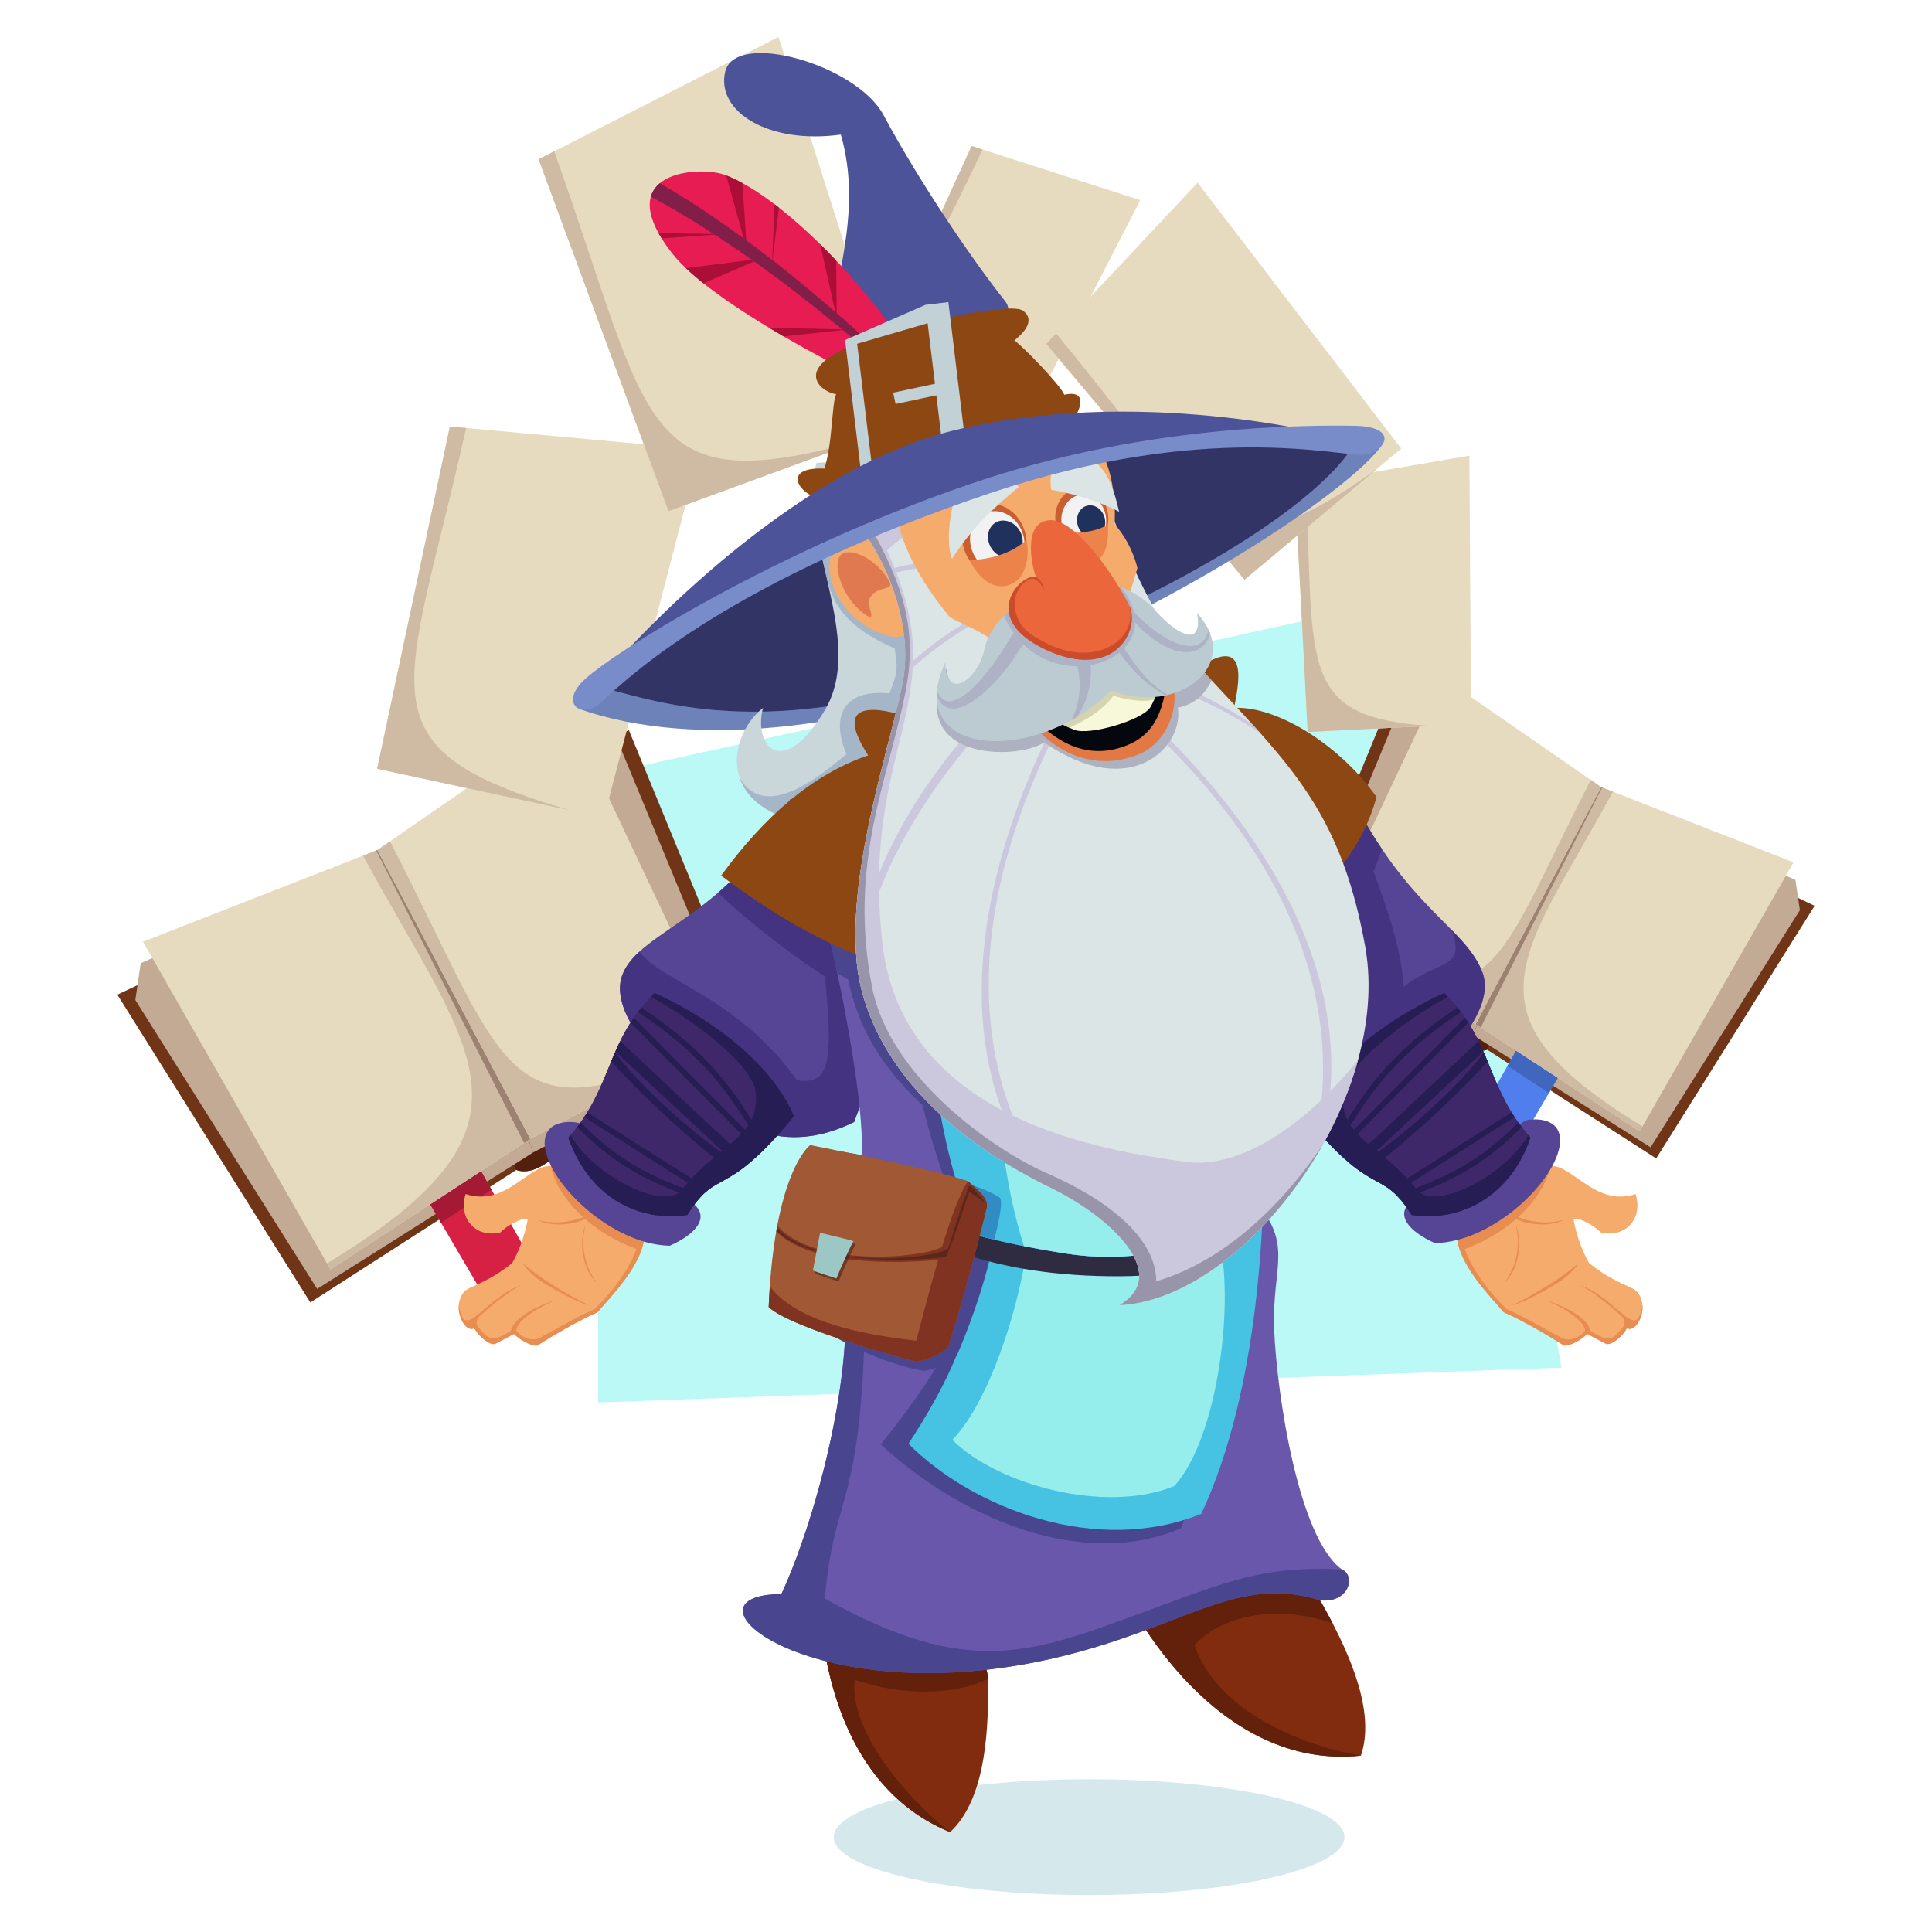<?xml version="1.0" encoding="UTF-8"?>
<svg xmlns="http://www.w3.org/2000/svg" xmlns:xlink="http://www.w3.org/1999/xlink" version="1.1" id="character" x="0px" y="0px" viewBox="0 0 512 512" xml:space="preserve" width="512" height="512">
<g>
	<polygon fill="#BBF9F6" points="413.792,362.448 158.522,371.678 158.522,205.417 378.432,157.342  "/>
	<ellipse fill="#D5E9ED" cx="288.63" cy="486.866" rx="67.668" ry="15.343"/>
	<g>
		<path fill="#703516" d="M426.379,214.283l-56.745-31.826l-28.344,68.95l43.09,21.281c0,0-0.863,1.631,4.082,4.547    c3.427,2.021,5.638,0.932,5.638,0.932l44.808,28.832l41.99-66.955L426.379,214.283z"/>
		<path fill="#52200C" d="M426.379,214.283l-9.495-5.325l-32.504,63.73c0,0-0.863,1.631,4.082,4.547    c3.427,2.021,5.638,0.932,5.638,0.932l36.019-62.116L426.379,214.283z"/>
		<polygon fill="#C2AA95" points="476.982,241.205 475.814,233.193 429.822,213.002 391.463,271.568 391.462,271.568 390.4,274.336     437.422,304.051   "/>
		<polygon fill="#507FED" points="416.668,252.115 388.459,301.981 396.925,299.901 398.639,309.853 426.297,262.68   "/>
		<polygon fill="#4066BD" points="399.506,282.454 410.483,289.652 426.297,262.68 416.668,252.115   "/>
		<polygon fill="#C2AA95" points="391.462,271.568 402.145,202.378 377.703,181.063 371.475,186.236 344.834,250.665 390.4,274.336       "/>
		<polygon fill="#E6DBBF" points="424.315,208.576 391.055,271.411 434.527,299.834 475.313,228.523   "/>
		<path fill="#CFBBA3" d="M427.444,209.799l-3.129-1.224l-33.261,62.836l43.472,28.422l0.762-1.332    c-49.347-29.992-31.775-44.749-7.995-88.413C427.348,209.989,427.392,209.898,427.444,209.799z"/>
		<polygon fill="#9C8270" points="424.315,208.576 391.055,271.411 392.403,272.293 424.585,208.681   "/>
		<polygon fill="#E6DBBF" points="382.324,179.549 349.32,249.476 391.055,271.411 424.315,208.576   "/>
		<path fill="#CFBBA3" d="M355.686,252.822l35.368,18.59l33.261-62.836l-2.731-1.888    C395.914,256.425,397.084,270.803,355.686,252.822z"/>
	</g>
	<g>
		<path fill="#703516" d="M97.508,232.219l69.128-38.771l34.529,83.997l-52.494,25.925c0,0,1.052,1.987-4.973,5.54    c-4.175,2.461-6.868,1.135-6.868,1.135l-54.587,35.124L31.09,263.601L97.508,232.219z"/>
		<path fill="#52200C" d="M97.508,232.219l11.567-6.487l39.597,77.638c0,0,1.052,1.987-4.973,5.54    c-4.175,2.461-6.868,1.135-6.868,1.135l-43.88-75.672L97.508,232.219z"/>
		<polygon fill="#C2AA95" points="35.861,265.016 37.284,255.256 93.313,230.659 140.044,302.005 140.044,302.006 141.339,305.378     84.054,341.577   "/>
		<polygon fill="#D62044" points="109.337,278.308 143.703,339.056 133.389,336.522 131.302,348.646 97.607,291.178   "/>
		<polygon fill="#A61935" points="130.245,315.267 116.872,324.036 97.607,291.178 109.337,278.308   "/>
		<polygon fill="#C2AA95" points="140.044,302.005 127.03,217.716 156.806,191.75 164.394,198.051 196.849,276.541 141.339,305.378       "/>
		<polygon fill="#E6DBBF" points="100.022,225.266 140.541,301.815 87.581,336.44 37.894,249.566   "/>
		<path fill="#CFBBA3" d="M96.21,226.757l3.811-1.491l40.519,76.549L87.581,336.44l-0.928-1.623    c60.116-36.538,38.71-54.515,9.74-107.707C96.328,226.988,96.274,226.876,96.21,226.757z"/>
		<polygon fill="#9C8270" points="100.022,225.266 140.541,301.815 138.898,302.889 99.693,225.394   "/>
		<polygon fill="#E6DBBF" points="151.177,189.905 191.383,275.092 140.541,301.815 100.022,225.266   "/>
		<path fill="#CFBBA3" d="M183.628,279.168l-43.087,22.646l-40.519-76.549l3.328-2.3    C134.622,283.558,133.196,301.074,183.628,279.168z"/>
	</g>
	<polygon fill="#E6DBBF" points="99.953,203.731 160.062,216.685 185.519,119.107 119.222,113.034  "/>
	<path fill="#CFBBA3" d="M123.535,113.429L123.535,113.429l-4.312-0.395l-19.269,90.697l50.941,10.978   C94.428,198.08,107.624,184.671,123.535,113.429z"/>
	<polygon fill="#E6DBBF" points="343.147,128.692 346.55,193.972 389.848,191.841 389.404,120.748  "/>
	<path fill="#CFBBA3" d="M346.156,128.175L346.156,128.175l-3.009,0.517l3.404,65.28l32.6-1.604   C344.023,190.175,348.19,176.907,346.156,128.175z"/>
	<polygon fill="#E6DBBF" points="230.318,98.147 269.692,116.281 302.177,53.042 257.489,38.694  "/>
	<path fill="#CFBBA3" d="M260.396,39.627l-2.907-0.933l-27.171,59.454l33.369,15.368C227.383,93.411,238.52,86.208,260.396,39.627z"/>
	<polygon fill="#E6DBBF" points="329.813,153.614 371.343,118.894 317.377,48.402 277.275,91.143  "/>
	<path fill="#CFBBA3" d="M279.883,88.363L279.883,88.363l-2.608,2.78l52.538,62.471l35.196-29.425   C322.899,154.391,320.733,137.971,279.883,88.363z"/>
	<polygon fill="#E6DBBF" points="177.156,135.449 239.052,112.804 206.304,9.791 142.736,42.214  "/>
	<path fill="#CFBBA3" d="M229.611,116.258c-60.696,17.23-56.406-2.474-82.741-76.153l0,0l-4.135,2.109l34.42,93.235L229.611,116.258   z"/>
	<path fill="#333466" d="M158.116,184.292c0,0,36.656,22.686,121.796-13.946c55.634-23.937,80.428-47.439,80.03-53.936   C331.955,114.874,245.736,113.477,158.116,184.292z"/>
	<path fill="#6E82BA" d="M278.522,169.563c55.773-23.905,76.18-43.797,80.528-52.258c3.715-1.548,6.147-3.97,7.523,0.168   c-6.874,10.565-44.56,36.34-85.998,54.699c-49.355,21.867-96.531,26.484-126.99,15.726c-1.021-3.99,0.869-7.09,7.936-5.186   C180.895,187.932,213.372,197.487,278.522,169.563z"/>
	<g>
		<path fill="#C9D7DB" d="M216.355,122.703c-5.036,19.939,13.314,47.024,2.188,65.591s-19.021,9.458-16.325-0.688    c-10.315,8.048-14.044,31.804,24.559,31.812s30.666-55.719,26.573-67.399C241.53,118.286,216.355,122.703,216.355,122.703z"/>
		<path fill="#A5B6C9" d="M225.446,123.195c-3.96,0.6-7.226,1.189-9.531,1.636c-1.369,8.081,0.628,17.192,2.726,26.368    c1.481,5.15,1.804,13.452,18.449,20.627c1.035,5.876,0.508,6.871-1.364,11.933c-12.833-1.263-15.408,6.754-11.41,16.053    c-9.432,8.115-22.079,16.893-28.257,6.416c2.465,7.073,11.143,13.186,30.719,13.19c38.603,0.008,30.666-55.719,26.573-67.399    C246.106,131.346,233.854,125.009,225.446,123.195z"/>
	</g>
	<g>
		<path fill="#822C0F" d="M296.106,418.077c3.487,8.956,26.417,51.242,64.556,47.186c3.694-10.918-2.026-25.629-10.437-40.48    C343.34,412.625,301.379,412.947,296.106,418.077z"/>
		<path fill="#63200B" d="M360.662,465.262c-16.973-2.963-38.197-12.28-44.12-29.258c5.849-6.718,20.038-11.555,36.638-5.778    c-0.936-1.808-1.925-3.625-2.955-5.444c-6.885-12.157-48.845-11.835-54.119-6.705    C299.592,427.033,322.522,469.319,360.662,465.262z"/>
	</g>
	<g>
		<path fill="#822C0F" d="M217.383,413.356c-1.185,9.538-1.089,57.64,34.402,72.184c8.436-7.854,10.388-23.517,10.04-40.581    C261.539,430.991,224.46,411.346,217.383,413.356z"/>
		<path fill="#63200B" d="M251.784,485.54c-13.529-10.668-26.851-28.244-25.251-40.373c12.373,4.21,26.132,4.21,35.291-0.208    c-0.285-13.968-37.364-33.613-44.442-31.603C216.197,422.894,216.294,470.997,251.784,485.54z"/>
	</g>
	<g>
		<path fill="#F5AB6C" d="M222.003,143.592c-6.079,7.954,1.33,21.503,13.069,24.808c10.44,2.939,10.968-12.878,4.223-19.52    C232.55,142.24,224.622,140.165,222.003,143.592z"/>
		<path fill="#E07950" d="M223.215,146.77c2.67-1.606,9,1.342,12.427,7.259c1.558,2.69-3.682,0.998-5.283,4.792    c-0.716,1.696,2.081,6.053-0.698,4.285C223.051,158.901,220.054,148.672,223.215,146.77z"/>
	</g>
	<g>
		<path fill="#F5AB6C" d="M170.799,327.186c0.144-4.936-3.734-10.245-9.107-8.923c0.295-4.744-2.361-7.932-5.764-9.236    c-2.309,0.829-9.37-1.033-12.742,0.535c-5.472,2.545-10.923,9.761-19.788,6.87c-2.077,6.645,2.88,11.77,9.246,10.155    c2.543-2.642,7.408-4.456,7.16-3.183c-0.905,4.651-2.392,8.351-4.062,11.305c-6.859,5.533-11.495,6.128-12.769,7.659    c-3.486,4.19,0.276,11.111,2.72,9.607c1.258,2.396,4.386,4.779,5.637,4.111c1.317-0.704,2.798-1.43,4.898-2.587    c1.274,1.387,4.323,3.225,6.116,3.104c3.736-2.349,10.75-6.578,15.99-8.822C162.101,343.343,170.573,334.897,170.799,327.186z"/>
		<path fill="#E88D51" d="M151.216,324.236c4.363-0.687,8.135-3.425,8.991-4.986c-0.962,0.769-8.154,6.66-17.852,4.013    C144.775,324.48,147.679,324.793,151.216,324.236z"/>
		<path fill="#E88D51" d="M154.622,333.224c-0.836-3.67-0.135-7.353,0.505-8.422c-0.304,1.004-2.095,8.29,3.066,15.127    C156.466,338.398,155.299,336.199,154.622,333.224z"/>
		<path fill="#E88D51" d="M144.921,340.531c5.053,3.004,9.529,5.073,11.109,5.345c-6.185-3.003-13.455-7.515-17.659-11.269    C139.87,336.864,141.843,338.701,144.921,340.531z"/>
		<path fill="#E88D51" d="M161.692,318.263c0.295-4.744-2.361-7.932-5.764-9.236c-1.782,0.64-6.388-0.317-9.95-0.07    c1.275,7.187,9.129,17.029,22.687,22.054c-1.94,5.423-6.444,11.484-11.119,15.942c-5.011,2.127-9.08,4.74-15.041,7.877    c-2.16,0.438-4.256-0.362-5.744-2.229c0.24-1.208,1.29-3.866,10.412-8.089c-3.802,1.284-10.866,4.173-11.828,8.227    c-3.326,1.946-5.2,3.095-7.569,0.142c-0.53-0.661-2.113-1.703-1.15-3.542c0.121-0.23,6.177-5.97,11.479-8.755    c-7.907,2.764-12.92,11.101-15.235,9.005c-0.184-0.166-1.097-1.835-1.27-3.853c-0.363,3.682,2.24,7.382,4.092,6.242    c1.258,2.396,4.386,4.779,5.637,4.111c1.317-0.704,2.798-1.43,4.898-2.587c1.274,1.387,4.323,3.225,6.116,3.104    c3.736-2.349,10.75-6.578,15.99-8.822c3.767-4.439,12.239-12.885,12.464-20.595C170.943,322.25,167.065,316.942,161.692,318.263z"/>
	</g>
	<g>
		<path fill="#F5AB6C" d="M386.05,327.186c-0.144-4.936,3.734-10.245,9.107-8.923c-0.295-4.744,2.361-7.932,5.764-9.236    c2.309,0.829,9.37-1.033,12.742,0.535c5.472,2.545,10.923,9.761,19.788,6.87c2.077,6.645-2.88,11.77-9.246,10.155    c-2.543-2.642-7.408-4.456-7.16-3.183c0.905,4.651,2.392,8.351,4.062,11.305c6.859,5.533,11.495,6.128,12.769,7.659    c3.486,4.19-0.276,11.111-2.72,9.607c-1.258,2.396-4.386,4.779-5.637,4.111c-1.317-0.704-2.798-1.43-4.898-2.587    c-1.274,1.387-4.323,3.225-6.116,3.104c-3.736-2.349-10.75-6.578-15.99-8.822C394.748,343.343,386.276,334.897,386.05,327.186z"/>
		<path fill="#E88D51" d="M405.633,324.236c-4.363-0.687-8.135-3.425-8.991-4.986c0.962,0.769,8.154,6.66,17.852,4.013    C412.074,324.48,409.17,324.793,405.633,324.236z"/>
		<path fill="#E88D51" d="M402.227,333.224c0.836-3.67,0.135-7.353-0.505-8.422c0.304,1.004,2.095,8.29-3.066,15.127    C400.383,338.398,401.55,336.199,402.227,333.224z"/>
		<path fill="#E88D51" d="M411.928,340.531c-5.053,3.004-9.529,5.073-11.109,5.345c6.185-3.003,13.455-7.515,17.659-11.269    C416.979,336.864,415.006,338.701,411.928,340.531z"/>
		<path fill="#E88D51" d="M395.157,318.263c-0.295-4.744,2.361-7.932,5.764-9.236c1.782,0.64,6.388-0.317,9.95-0.07    c-1.275,7.187-9.129,17.029-22.687,22.054c1.94,5.423,6.444,11.484,11.119,15.942c5.011,2.127,9.079,4.74,15.041,7.877    c2.16,0.438,4.256-0.362,5.744-2.229c-0.24-1.208-1.29-3.866-10.412-8.089c3.802,1.284,10.866,4.173,11.828,8.227    c3.326,1.946,5.2,3.095,7.569,0.142c0.53-0.661,2.113-1.703,1.15-3.542c-0.121-0.23-6.177-5.97-11.479-8.755    c7.907,2.764,12.92,11.101,15.235,9.005c0.184-0.166,1.097-1.835,1.27-3.853c0.363,3.682-2.24,7.382-4.092,6.242    c-1.258,2.396-4.386,4.779-5.637,4.111c-1.317-0.704-2.798-1.43-4.898-2.587c-1.274,1.387-4.323,3.225-6.116,3.104    c-3.736-2.349-10.75-6.578-15.99-8.822c-3.767-4.439-12.239-12.885-12.464-20.595C385.906,322.25,389.784,316.942,395.157,318.263    z"/>
	</g>
	<path fill="#554594" d="M243.169,257.181c1.486-10.575,3.504-22.659,7.033-37.195c0.517-2.131,0.715-4.05,0.643-5.78   c-10.398-8.115-41.388-2.382-41.388-2.382c-15.262,30.856-39.737,34.387-44.46,46.372s15.719,29.679,26.038,36.616   c10.615,7.136,22.071,9.088,35.312,2.528C230.435,286.028,236.937,273.063,243.169,257.181z"/>
	<path fill="#433380" d="M243.169,257.181c1.486-10.575,3.504-22.659,7.033-37.195c0.517-2.131,0.715-4.05,0.643-5.78   c-10.398-8.115-41.388-2.382-41.388-2.382c-5.622,11.366-12.493,19.017-19.167,24.756c9.117,8.92,24.349,19.866,28.325,22.147   c2.119,22.067,1.534,28.943-7.367,27.569c-15.857-22.113-36.062-26.238-41.817-34.076c-2.024,1.855-3.565,3.772-4.433,5.976   c-4.723,11.985,15.719,29.679,26.038,36.616c10.615,7.136,22.071,9.088,35.312,2.528   C230.435,286.028,236.937,273.063,243.169,257.181z"/>
	<path fill="#554594" d="M153.555,297.639c-2.613-0.68-9.827-0.77-9.177,6.105c0.934,9.868,17.759,26.114,33.112,26.383   c6.809-2.979,11.129-7.685,5.732-11.544C177.902,314.779,153.555,297.639,153.555,297.639z"/>
	<g>
		<path fill="#3E2869" d="M210.422,295.794c-9.146-21.033-36.964-32.613-36.964-32.613c-12.951,12.667-10.96,25.014-22.822,38.307    c5.056,14.893,17.754,22.554,31.523,20.474C190.191,309.042,191.765,318.467,210.422,295.794z"/>
		<path fill="#3E2869" d="M210.422,295.794c-9.146-21.033-36.964-32.613-36.964-32.613c-12.951,12.667-10.96,25.014-22.822,38.307    c5.056,14.893,17.754,22.554,31.523,20.474C190.191,309.042,191.765,318.467,210.422,295.794z"/>
		<path fill="#261D54" d="M201.517,300.544c-6.718-10.908-13.136-21.309-31.534-33.552c-0.323,0.398-0.634,0.795-0.934,1.193    c18.211,12.104,24.549,22.377,31.183,33.15c0.487,0.789,0.976,1.586,1.476,2.389l-33.751-34.02    c-0.294,0.428-0.578,0.856-0.851,1.285l34.36,34.634c0.627-0.599,1.291-1.262,1.979-1.968    C202.791,302.608,202.147,301.568,201.517,300.544z"/>
		<g>
			<path fill="#261D54" d="M185.011,317.947c0.374-0.445,0.738-0.846,1.095-1.207c-12.138-4.415-21.209-8.064-32.243-19.297     c-0.291,0.409-0.593,0.819-0.907,1.23C163.943,309.817,173.017,313.572,185.011,317.947z"/>
			<path fill="#261D54" d="M154.813,296.054l31.83,20.169c0.408-0.378,0.812-0.713,1.215-1.016l-32.235-20.426     C155.362,295.205,155.093,295.629,154.813,296.054z"/>
		</g>
		<path fill="#261D54" d="M194.65,311.128c1.187-0.769,2.521-1.737,4.049-3.021l-34.327-32.213c-0.454,0.928-0.881,1.857-1.29,2.787    l30.43,28.259c-6.458-3.875-23.301-18.067-30.533-28.021c-0.341,0.783-0.672,1.566-0.997,2.351    C170.861,291.232,183.896,302.901,194.65,311.128z"/>
		<path fill="#261D54" d="M210.422,295.794c-9.146-21.033-36.964-32.613-36.964-32.613c-0.338,0.331-0.66,0.661-0.978,0.991    c13.411,7.345,27.108,18.674,27.781,25.191c1.249,12.09-9.423,13.356-19.738,26.09c-4.312,5.323-22.57-3.212-29.327-14.613    c-0.186,0.216-0.366,0.432-0.56,0.649c5.056,14.893,17.754,22.554,31.523,20.474C190.191,309.042,191.765,318.467,210.422,295.794    z"/>
	</g>
	<path fill="#554594" d="M357.488,209.855c0,0-38.709-5.204-50.493,4.213c-0.043,1.647,0.136,3.385,0.583,5.226   c3.529,14.536,5.547,26.62,7.033,37.195c6.232,15.882,12.734,28.848,16.822,40.159c13.241,6.559,24.697,4.608,35.312-2.528   c10.319-6.937,30.762-24.631,26.038-36.616C388.059,245.518,372.75,240.711,357.488,209.855z"/>
	<path fill="#433380" d="M392.782,257.503c-1.616-4.102-4.474-7.363-8.143-11.115c4.047,10.71-3.568,7.832-12.654,15.15   c-0.651-10.239-4.226-20.259-7.997-30.665c0.904-1.916,1.607-3.911,2.192-5.94c-2.85-4.23-5.771-9.174-8.692-15.079   c0,0-38.709-5.204-50.493,4.213c-0.043,1.647,0.136,3.385,0.583,5.226c3.529,14.536,5.547,26.62,7.033,37.195   c6.232,15.882,12.734,28.848,16.822,40.159c13.241,6.559,24.697,4.608,35.312-2.528   C377.063,287.182,397.505,269.488,392.782,257.503z"/>
	<path fill="#554594" d="M404.224,296.947c2.613-0.68,9.827-0.77,9.177,6.105c-0.934,9.868-17.759,26.114-33.112,26.383   c-6.809-2.979-11.129-7.685-5.732-11.544C379.877,314.087,404.224,296.947,404.224,296.947z"/>
	<g>
		<path fill="#3E2869" d="M345.783,295.794c9.146-21.033,36.964-32.613,36.964-32.613c12.951,12.667,10.96,25.014,22.822,38.307    c-5.056,14.893-17.754,22.554-31.523,20.474C366.013,309.042,364.439,318.467,345.783,295.794z"/>
		<path fill="#3E2869" d="M345.783,295.794c9.146-21.033,36.964-32.613,36.964-32.613c12.951,12.667,10.96,25.014,22.822,38.307    c-5.056,14.893-17.754,22.554-31.523,20.474C366.013,309.042,364.439,318.467,345.783,295.794z"/>
		<path fill="#261D54" d="M354.687,300.544c6.718-10.908,13.136-21.309,31.534-33.552c0.323,0.398,0.634,0.795,0.934,1.193    c-18.211,12.104-24.549,22.377-31.183,33.15c-0.487,0.789-0.976,1.586-1.476,2.389l33.751-34.02    c0.294,0.428,0.578,0.856,0.851,1.285l-34.36,34.634c-0.627-0.599-1.291-1.262-1.979-1.968    C353.413,302.608,354.057,301.568,354.687,300.544z"/>
		<g>
			<path fill="#261D54" d="M371.193,317.947c-0.374-0.445-0.738-0.846-1.095-1.207c12.138-4.415,21.209-8.064,32.243-19.297     c0.291,0.409,0.593,0.819,0.907,1.23C392.261,309.817,383.187,313.572,371.193,317.947z"/>
			<path fill="#261D54" d="M401.391,296.054l-31.83,20.169c-0.408-0.378-0.812-0.713-1.215-1.016l32.235-20.426     C400.842,295.205,401.112,295.629,401.391,296.054z"/>
		</g>
		<path fill="#261D54" d="M361.554,311.128c-1.187-0.769-2.521-1.737-4.049-3.021l34.327-32.213c0.454,0.928,0.881,1.857,1.29,2.787    l-30.43,28.259c6.458-3.875,23.301-18.067,30.533-28.021c0.341,0.783,0.672,1.566,0.997,2.351    C385.343,291.232,372.308,302.901,361.554,311.128z"/>
		<path fill="#261D54" d="M345.783,295.794c9.146-21.033,36.964-32.613,36.964-32.613c0.338,0.331,0.66,0.661,0.978,0.991    c-13.411,7.345-27.108,18.674-27.781,25.191c-1.249,12.09,9.423,13.356,19.738,26.09c4.312,5.323,22.57-3.212,29.327-14.613    c0.186,0.216,0.366,0.432,0.56,0.649c-5.056,14.893-17.754,22.554-31.523,20.474C366.013,309.042,364.439,318.467,345.783,295.794    z"/>
	</g>
	<path fill="#6857AB" d="M349.925,424.107c7.726,0.752,9.364-6.575,5.683-8.206c-11.528-8.339-17.2-46.407-17.936-63.393   c-0.736-16.985,5.519-22.504-5.641-35.013c-9.47-10.615-78.978-18.886-91.732-8.585c-12.754,10.302-17.476,20.575-16.433,33.235   c2.031,24.65-8.217,61.904-16.802,80.299c-30.772,0.259,11.55,34.651,80.939,14.74   C316.686,428.955,329.378,417.791,349.925,424.107z"/>
	<path fill="#4A458F" d="M303.574,427.039c-30.221,11.116-46.673,17.935-84.96-3.387c2.647-32.097,11.71-21.843,10.646-98.369   c-0.025-1.809-0.256-3.003-0.656-3.673c-3.923,6.341-5.358,13.016-4.739,20.535c2.031,24.65-8.217,61.904-16.802,80.299   c-30.772,0.259,11.55,34.651,80.939,14.74c28.682-8.23,41.375-19.394,61.921-13.078c7.726,0.752,9.364-6.575,5.683-8.206   C335.067,414.947,326.072,418.764,303.574,427.039z"/>
	<path fill="#4A458F" d="M233.418,382.805c37.431-46.631,26.554-60.638,24.312-87.843c36.94-15.391,45.185-8.87,56.887-3.709   c6.443,18.679,19.157,63.164-1.703,113.782C287.056,416.067,255.084,402.682,233.418,382.805z"/>
	<path fill="#46C2E3" d="M240.749,382.607c19.118-29.147,20.323-45.627,17.183-70.866c36.181-2.374,68.542-15.784,77.062-7.931   c0.052,17.902-0.876,63.642-16.623,97.351C290.921,412.333,258.071,399.995,240.749,382.607z"/>
	<path fill="#95EDEC" d="M252.394,381.588c9.498-9.876,16.984-32.974,19.567-49.404c24.421-1.602,45.202-9.684,50.953-4.383   c4.426,16.868-0.113,53.365-11.723,66.027C292.662,401.369,264.085,393.325,252.394,381.588z"/>
	<path fill="#4A458F" d="M208.73,344.69c-0.137-10.591,5.945-29.089,8.656-40.289c26.172,3.293,39.691,10.288,46.448,15.254   c1.301,8.926-5.683,29.186-10.318,39.674c-2.274,1.756-5.419,3.717-8.906,3.94C236.085,361.751,219.775,355.962,208.73,344.69z"/>
	<path fill="#2F2C42" d="M247.412,313.204c20.358,3.859,52.488,6.254,77.016,3.802c6.622-1.962,12.325-3.403,11.852,4.231   c-3.513,6.438-11.635,16.82-39.2,16.985c-34.706,0.208-54.575-9.686-67.82-19.62C229.875,303.148,241.158,306.091,247.412,313.204z   "/>
	<path fill="#6857AB" d="M336.28,316.638c0-19.499-7.069-53.95-3.022-75.421c4.047-21.471-113.316,7.726-113.316,7.726   c4.047,17.66,8.83,43.413,8.462,56.29c-0.368,12.877,20.235,21.707,53.974,26.96C306.473,335.945,326.058,327.307,336.28,316.638z"/>
	<path fill="#4A458F" d="M326.535,234.406c-24.486-5.887-106.593,14.536-106.593,14.536c0.645,2.813,1.308,5.832,1.966,8.971   c0.964,0.57,1.929,1.131,2.889,1.679c2.22,11.007,7.596,22.183,19.724,33.3c1.802,7.621,4.315,15.924,7.798,25.218   c0.382,3.165,1.619,5.951,3.516,8.39c7.535,2.226,16.445,4.121,26.543,5.694c18.888,2.941,34.98-1.743,45.988-9.039   C327.426,295.704,324.047,262.44,326.535,234.406z"/>
	<path fill="#46C2E3" d="M244.838,243.289c0.531,24.53,1.942,55.308,13.408,83.899c7.004,1.93,15.09,3.598,24.131,5.005   c16.577,2.581,31.017-0.702,41.745-6.475c-0.402-25.938-4.299-59.308-1.79-86.952c0.181-1.996-0.039-3.687-0.583-5.125   C303.76,231.878,268.735,238.233,244.838,243.289z"/>
	<path fill="#95EDEC" d="M321.979,242.626c0.314-4.464-0.929-7.407-3.241-9.202c-7.666-0.359-17.675,0.432-28.382,1.822   c-13.73,4.702-26.726,11.724-26.726,11.724c0.406,24.266-1.243,55.063,7.731,83.281c3.497,0.693,7.167,1.342,11.018,1.942   c16.175,2.519,30.3-0.558,40.943-6.073C322.958,301.077,320.113,269.134,321.979,242.626z"/>
	<path fill="#318CC4" d="M243.308,310.41c-0.447,2.945-2.019,6.195-3.898,9.496c5.904,3.356,14.046,6.222,24.055,8.623   c1.255-4.693,2.494-10.523,1.4-11.207C257.805,312.909,243.308,310.41,243.308,310.41z"/>
	<path fill="#8C4712" d="M327.045,187.607c1.057-5.573,4.428-20-9.495-10.6s-62.715,18.211-72.777,14.404   c-10.062-3.808-25.281-7.546-14.699,8.763c-14.788,5.082-27.515,16.181-38.965,31.871c29.744,22.262,58.217,33.79,101.644,26.71   c52.328-8.531,67.194-30.256,72.051-47.524C355.219,197.56,338.48,187.014,327.045,187.607z"/>
	<path fill="#70310D" d="M244.773,191.411c-2.318-0.877-4.908-1.747-7.395-2.373c-4.21,22.199-11.597,43.597-8.303,64.767   c8.691,3.272,17.805,5.478,27.677,6.452c1.118-30.028-1.129-41.602-0.765-68.026C250.938,192.465,246.948,192.234,244.773,191.411z   "/>
	<g>
		<path fill="#A15834" d="M256.573,313.041c-7.803-2.878-41.864-9.593-41.864-9.593s-9.51,6.821-11,42.944    c5.993,5.752,39.181,14.527,39.181,14.527s7.587-1.571,8.618-4.766c2.81-8.702,7.544-25.963,9.988-36.146    C262.143,317.314,258.074,314.569,256.573,313.041z"/>
		<path fill="#803320" d="M205.987,324.825c-0.092,0.489-0.183,0.988-0.272,1.498c8.607,8.867,31.123,8.712,42.915,7.53    c-2.397,8.225-4.521,16.683-5.809,21.457c-14.133-1.639-31.558-4.87-38.806-14.396c-0.121,1.752-0.227,3.566-0.306,5.479    c5.993,5.752,39.181,14.527,39.181,14.527s7.587-1.571,8.618-4.766c2.81-8.702,7.544-25.963,9.988-36.146    c0.647-2.694-3.422-5.439-4.923-6.967c-2.176,3.018-4.639,9.881-6.933,17.418C244.222,333.495,215.75,335.951,205.987,324.825z"/>
		<path opacity="0.5" fill="#3B1A15" d="M222.234,339.615c0,0,2.672-6.491,4.523-9.896    c-0.123-0.169-8.845-2.222-8.845-2.222s-0.582,3.018-1.897,9.977C216.454,337.726,222.234,339.615,222.234,339.615z"/>
		<path opacity="0.5" fill="#3B1A15" d="M256.765,314.398c-1.311,3.4-3.206,9.039-5.501,16.576    c-5.376,3.012-35.147,5.331-45.393-5.514c-0.036,0.197-0.072,0.392-0.107,0.592c8.776,8.864,33.101,8.308,44.912,7.123    c1.667-3.434,3.695-10.144,6.192-17.338c2.185,1.526,2.948,1.999,4.204,3.025C260.675,318.011,257.03,313.713,256.765,314.398z"/>
		<path fill="#9DC7C4" d="M221.65,338.819c0,0,2.672-6.491,4.523-9.896c-0.123-0.169-8.845-2.222-8.845-2.222    s-0.582,3.018-1.897,9.977C215.871,336.93,221.65,338.819,221.65,338.819z"/>
	</g>
	<g>
		<path fill="#DBE5E6" d="M361.774,250.735c-7.219-39.86-23.271-50.716-49.185-79.74c-12.284-13.758-23.599-51.048-23.599-51.048    s-21.304,3.906-63.31,16.892c8.19,9.255,15.978,26.704,13.871,41.981s-18.129,58.128-11.049,84.211    c4.365,16.082,17.513,35.895,50.055,51.793c15.435,7.541,32.045,22.743,18.134,31.051    C329.6,344.41,369.212,291.809,361.774,250.735z"/>
		<path fill="#CBC8DE" d="M314.638,307.931c-22.436-2.998-75.81-11.108-80.862-58.565c-5.646-53.033,19.94-63.492,1.263-103.485    c14.563-13.34,26.973-8.338,30.413-6.309c12.23,7.216,21.301,9.12,30.83,0.984c-4.419-11.148-7.291-20.61-7.291-20.61    s-21.304,3.906-63.31,16.892c8.19,9.255,15.978,26.704,13.871,41.981s-18.129,58.128-11.049,84.211    c4.365,16.082,17.513,35.895,50.055,51.793c15.435,7.541,32.045,22.743,18.134,31.051c25.152-1.12,54.217-32.11,63.203-64.994    C345.921,298.322,328.522,309.786,314.638,307.931z"/>
		<path fill="#CBC8DE" d="M283.878,185.861c0.064-0.581-0.646-0.723-1.344-0.435c-1.89,4.23-44.623,75.845-6.817,127.975    c0.93,0.478,1.875,0.953,2.839,1.424c0.001,0.001,0.003,0.002,0.005,0.002C240.655,260.078,279.131,196.095,283.878,185.861z"/>
		<path fill="#CBC8DE" d="M265.451,185.309c-3.651,2.417-34.714,33.058-38.429,69.187c0.141,1.506,0.337,2.977,0.587,4.412    c3.005-33.221,28.215-61.073,38.743-72.511C267.176,185.64,266.487,185.212,265.451,185.309z"/>
		<path fill="#CBC8DE" d="M234.649,151.122c0.175,0.388,0.35,0.775,0.518,1.169c10.192-2.662,19.871-3.055,26.126-3.467    c0.457-0.022,0.499-0.394,0.052-0.748C259.507,147.748,246.676,147.696,234.649,151.122z"/>
		<path fill="#CBC8DE" d="M264.193,160.69c-1.922,0.571-15.037,7.125-24.496,16.638c-0.048,0.498-0.077,0.999-0.145,1.492    c-0.015,0.11-0.038,0.236-0.055,0.348c8.739-8.621,18.844-14.179,24.985-17.787C264.863,161.152,264.763,160.808,264.193,160.69z"/>
		<path fill="#CBC8DE" d="M331.871,191.932c-19.632-12.897-40.5-18.232-43.504-18.427c-0.32,0.518-0.692,0.96-0.242,1.391    c10.045,3.183,28.643,7.646,45.982,19.519C333.376,193.594,332.629,192.766,331.871,191.932z"/>
		<path fill="#CBC8DE" d="M346.657,309.787c0.991-1.514,1.944-3.058,2.863-4.625c18.41-61.972-46.196-115.22-49.406-118.574    c-0.754-0.037-1.375,0.336-1.119,0.862C307.022,195.601,366.294,244.103,346.657,309.787z"/>
		<path fill="#9895AB" d="M277.501,310.944c-14.352-6.26-41.672-25.544-46.331-49.09c-6.573-33.214,4.362-55.485,8.862-78.849    c2.9-15.056,0.158-27.069-10.356-45.157c-0.935-1.545-2.254-1.545-3.996-1.009c8.19,9.255,15.978,26.704,13.871,41.981    s-18.129,58.128-11.049,84.211c4.365,16.082,17.513,35.895,50.055,51.793c15.435,7.541,32.045,22.743,18.134,31.051    c19.301-0.86,40.905-19.307,53.973-42.703c-9.459,14.22-24.787,30.602-44.247,36.389    C306.417,328.229,293.811,318.058,277.501,310.944z"/>
		<path fill="#AEB1BF" d="M316.655,175.493c-3.794,1.509-8.288,0.596-11.767,0.131c-6.161-0.823-27.387-3.229-32.169,1.955    c-3.475,3.768-21.833,10.806-21.783-0.596c-11.64,24.568,18.324,24.708,25.781,19.755c23.243,16.043,37.085,0.806,35.423-9.162    c3.838-0.963,6.548-2.549,8.965-7.254C319.658,178.763,318.175,177.157,316.655,175.493z"/>
	</g>
	<path fill="#F5AB6C" d="M237.118,134.563c2.038,12.223,8.668,21.647,14.583,29.026c5.366,2.847,12.449,5.132,16.805,11.566   c16.93,2.345,14.1,15.087,29.219-7.409c0.418-7.735,2.013-11.212,3.705-17.182c-1.074-4.573-3.644-9.086-6.05-11.612   c0.466-8.454-1.49-16.577-3.89-19.397C280.648,119.532,235.811,126.721,237.118,134.563z"/>
	<g>
		<path fill="#C95E31" d="M271.38,140.201c1.816,5.019-0.24,10.365-4.593,11.94s-9.354-1.216-11.17-6.235s0.24-10.365,4.593-11.94    C264.563,132.391,269.564,135.182,271.38,140.201z"/>
		<path fill="#F2F2F2" d="M270.957,141.114c1.536,4.245-0.203,8.766-3.884,10.098c-3.682,1.332-7.911-1.029-9.448-5.274    c-1.536-4.245,0.203-8.766,3.884-10.098C265.191,134.508,269.42,136.869,270.957,141.114z"/>
		<path fill="#1F315C" d="M270.22,140.622c1.434,2.418,0.897,5.387-1.2,6.631c-2.097,1.244-4.96,0.292-6.395-2.126    c-1.434-2.418-0.897-5.387,1.2-6.631C265.922,137.252,268.785,138.204,270.22,140.622z"/>
		<path fill="#EB834B" d="M272.004,143.054c-1.851,1.788-6.533,5.101-15.083,5.383c2.627,5.057,6.26,7.857,10.356,6.642    C272.116,153.643,272.949,146.869,272.004,143.054z"/>
	</g>
	<g>
		<path fill="#C95E31" d="M293.699,136.89c0.279,4.468-2.637,8.286-6.512,8.527c-3.875,0.242-7.242-3.185-7.521-7.652    c-0.279-4.468,2.637-8.286,6.512-8.527C290.053,128.996,293.42,132.422,293.699,136.89z"/>
		<path fill="#F2F2F2" d="M293.143,137.525c0.236,3.779-2.23,7.008-5.508,7.212s-6.125-2.693-6.361-6.472s2.23-7.008,5.508-7.212    C290.059,130.848,292.907,133.746,293.143,137.525z"/>
		<path fill="#1F315C" d="M292.744,137.237c0.584,2.285-0.548,4.548-2.529,5.054c-1.981,0.507-4.061-0.934-4.646-3.219    c-0.584-2.285,0.548-4.548,2.529-5.054C290.079,133.512,292.159,134.953,292.744,137.237z"/>
		<path fill="#EB834B" d="M293.591,138.984c-2.592,1.682-7.139,2.666-13.131,2c0.211,3.447,2.367,8.414,7.448,8.349    C292.141,149.279,294.002,145.704,293.591,138.984z"/>
	</g>
	<path fill="#E27844" d="M275.169,193.574c4.143-4.62,32.194-15.868,34.906-12.99c2.712,2.878,1.218,15.6-8.647,19.466   C290.643,204.275,280.773,199.699,275.169,193.574z"/>
	<g>
		<path fill="#04070D" d="M309.373,178.076c-5.008,2.404-7.844,1.894-16.002,4.143c-7.28,2.007-10.87,4.833-20.509,6.767    c6.644,7.819,14.711,11.846,23.642,9.266C305.141,195.758,308.588,189.707,309.373,178.076z"/>
		<path fill="#F7F7D9" d="M277.419,188.143c0.517,1.024,2.124,3.159,7.26,5.266c3.899,1.6,18.175-2.544,20.223-6.057    c1.211-2.078,2.502-5.697,2.613-7.823C307.565,178.566,277.419,188.143,277.419,188.143z"/>
		<path fill="#D4D4B0" d="M277.419,188.143c0.28,0.554,1.645,2.96,5.924,4.694c6.525-2.797,10.286-6.395,11.762-8.506    c2.252,0.872,7.555,1.96,10.78,1.054c1.117-2.228,1.586-5.007,1.63-5.856C307.565,178.566,277.419,188.143,277.419,188.143z"/>
	</g>
	<g>
		<path fill="#BCCAD1" d="M317.218,162.437c1.679,9.409-5.283,5.85-10.882-0.469c-14.169-15.989-42.109-5.21-45.488,10.2    c-1.85,8.435-10.353,13.615-10.337,3.353c-11.542,24.792,23.215,27.811,43.98,7.476    C312.258,189.797,329.696,176.089,317.218,162.437z"/>
		<path fill="#ADB2C4" d="M266.044,163.109c10.517,24.31,46.198,11.83,31.083-7.47C286.381,151.64,273.303,155.702,266.044,163.109z    "/>
		<path fill="#ADB2C4" d="M320.657,167.815c-0.107-0.28-0.231-0.562-0.361-0.845c-2.602,10.59-18.473-1.073-23.038-9.294    c-1.137-1.225-0.613,1.575-1.382,1.089C307.159,175.339,318.921,175.683,320.657,167.815z"/>
		<path fill="#ADB2C4" d="M308.959,184.274c0.18-0.039,0.356-0.084,0.534-0.127c-7.114-3.911-11.651-12.265-15.807-19.749    c-1.137-1.225-0.613,1.575-1.382,1.089C294.466,170.496,300.775,180.233,308.959,184.274z"/>
		<path fill="#ADB2C4" d="M281.331,165.573c2.689,6.07,7.645,14.974,2.644,25.244c0.508-0.281,1.013-0.577,1.517-0.879    c4.808-7.739,4.233-14.449,1.666-22.875C286.591,165.491,281.847,166.321,281.331,165.573z"/>
		<g>
			<path fill="#ADB2C4" d="M277.143,166.754c0.146-0.791,0.208-0.902,0.227-0.907c-0.009-0.021-0.027-0.1-0.047-0.357     c-6.99-1.28-8.392,1.643-10.509,5.098c-6.682,10.905-15.636,20.115-18.519,12.433c-0.036,0.368-0.056,0.726-0.065,1.079     c3.052,9.319,14.776-0.76,21.045-10.558C271.943,169.373,273.144,167.404,277.143,166.754z"/>
			<path fill="#9FA6BD" d="M277.371,165.847C277.378,165.865,277.38,165.844,277.371,165.847L277.371,165.847z"/>
		</g>
	</g>
	<path fill="#EB673B" d="M274.549,152.942c-3.701-1.248-15.623,10.742,2.589,19.233c18.212,8.491,25.157-5.36,22.14-11.653   s-14.028-23.463-21.413-22.649C270.481,138.687,273.916,151.629,274.549,152.942z"/>
	<path fill="#CC4B2B" d="M274.549,152.942c-3.701-1.248-15.623,10.742,2.589,19.233c18.212,8.491,25.157-5.36,22.14-11.653   c2.316,8.738-8.529,16.418-21.431,10.191c-4.764-2.3-6.624-3.973-7.674-5.935c-3.806-7.114,2.012-12.302,4.009-11.288   c1.318,0.669,1.689,1.242,2.427,2.762C276.624,154.803,275.567,153.505,274.549,152.942z"/>
	<path fill="#DBE5E6" d="M252.287,148.112c4.753-7.479,10.285-12.938,17.629-19.015c-1.897-5.314-8.398-11.505-12.489-6.613   C253.013,127.76,249.884,141.725,252.287,148.112z"/>
	<path fill="#DBE5E6" d="M296.586,135.625c-3.316-1.86-10.822-4.666-18.024-5.814c-0.743-5.594,1.424-12.935,7.628-9.962   C292.922,123.075,294.648,127.476,296.586,135.625z"/>
	<path fill="#4D5399" d="M222.836,35.669c-19.189,2.648-32.993-6.091-30.685-16.553c2.484-11.254,34.795-2.013,41.962,11.327   c9.783,18.21,23.604,38.459,32.234,49.336s-49.618,30.088-47.5,12.858S228.741,56.224,222.836,35.669z"/>
	<g>
		<path fill="#E61C52" d="M247.668,109.253c-22.753-9.742-59.37-29.034-69.583-42.163c-16.962-21.804,7.345-23.239,14.002-20.741    C213.148,54.254,246.698,95.228,247.668,109.253z"/>
		<path fill="#AB0E37" d="M207.676,89.15l17.011-1.822l-20.908-0.484C205.059,87.615,206.359,88.384,207.676,89.15z"/>
		<path fill="#AB0E37" d="M217.364,64.735l4.38,19.568l-0.159-15.258C220.196,67.575,218.787,66.137,217.364,64.735z"/>
		<path fill="#AB0E37" d="M186.421,75.077l15.212-6.554l-19.856,2.553C183.147,72.375,184.703,73.712,186.421,75.077z"/>
		<path fill="#AB0E37" d="M175.333,63.169l16.385-1.135L174.532,61.8C174.779,62.246,175.043,62.7,175.333,63.169z"/>
		<path fill="#AB0E37" d="M205.269,54.133l-0.653,15.46l1.827-14.548C206.052,54.738,205.659,54.429,205.269,54.133z"/>
		<path fill="#AB0E37" d="M197.948,66.21l-1.221-17.695c-1.465-0.796-2.891-1.472-4.266-2.01L197.948,66.21z"/>
		<path fill="#821F48" d="M234.309,94.446c-6.542-6.251-13.347-12.229-20.306-18.029c-6.959-5.802-14.144-11.345-21.569-16.578    c-1.862-1.3-3.74-2.58-5.62-3.859c-1.913-1.233-3.788-2.52-5.739-3.704c-1.924-1.22-3.893-2.384-5.874-3.535    c-0.113-0.062-0.225-0.125-0.337-0.187c-1.131,0.939-1.982,2.122-2.399,3.595c0.225,0.116,0.45,0.233,0.676,0.347    c1.957,1.054,3.911,2.124,5.837,3.259c1.946,1.095,3.835,2.303,5.755,3.454c1.892,1.199,3.785,2.401,5.665,3.624    c7.499,4.927,14.8,10.186,21.894,15.718c7.094,5.53,14.055,11.251,20.768,17.259c3.405,2.951,6.679,6.048,9.987,9.109    c1.523,1.382,2.979,2.831,4.453,4.264c0.054,0.023,0.111,0.048,0.165,0.071c-0.042-0.602-0.164-1.271-0.323-1.968    c-1.092-1.138-2.185-2.276-3.317-3.373C240.812,100.734,237.629,97.519,234.309,94.446z"/>
	</g>
	<path fill="#8C4712" d="M271.112,82.345c3.577,2.73-0.266,6.19-2.282,7.88c2.018,1.351,12.245,11.875,13.229,14.395   c3.541-0.862,6.104,0.364,2.602,6.383c-3.502,6.02-61.035,22.071-66.892,21.232c-5.857-0.84-11.119-8.535,0.705-8.06   c2.177-6.584,1.968-17.537,3.124-19.727c-3.241-0.262-10.75-5.516,1.054-11.399C234.456,87.168,267.536,79.615,271.112,82.345z"/>
	<polygon fill="#C1D1D6" points="250.204,121.849 256.292,121.113 251.796,83.921 251.796,83.921 251.796,83.921 251.329,80.06    245.241,80.796 223.946,90.116 228.592,128.552 231.636,128.184 227.153,91.103 245.829,85.66  "/>
	
		<rect x="236.915" y="102.41" transform="matrix(0.978 -0.208 0.208 0.978 -16.307 53.185)" fill="#C1D1D6" width="14.414" height="3.066"/>
	<path fill="#4D5399" d="M159.648,179.57c0,0,45.101-53.667,92.765-65.418s99.306,0.236,106.637,3.153   C328.283,115.099,260.973,112.298,159.648,179.57z"/>
	<path fill="#778CC9" d="M262.337,130.707c57.507-19.365,93.108-9.582,98.959-10.221c5.851-0.638,9.93-7.481-2.519-7.652   c-13.32-0.183-53.7-0.108-96.826,13.834c-51.365,16.605-97.092,44.572-106.774,53.175c-7.267,6.457-1.103,11.2,4.235,6.192   C168.04,177.943,195.161,153.329,262.337,130.707z"/>
</g>
</svg>
